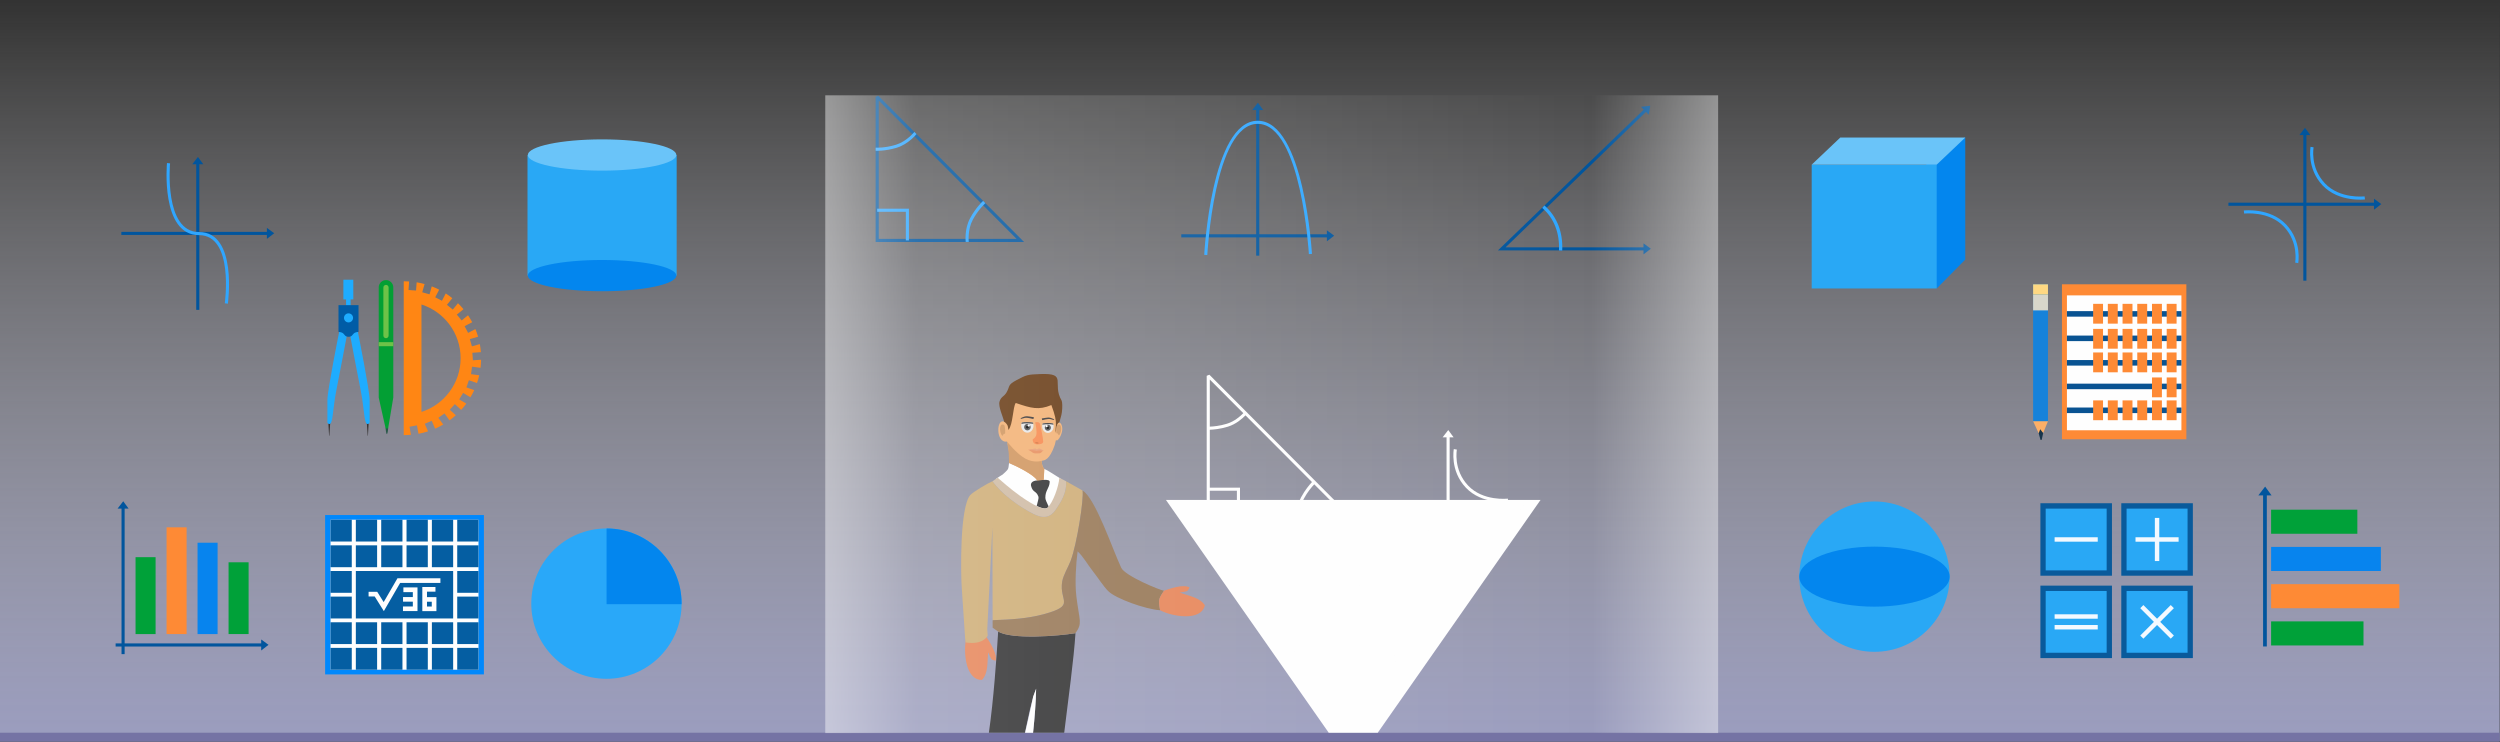 <svg viewBox="0 0 1078 320" fill="none" xmlns="http://www.w3.org/2000/svg">
<rect x="0" y="0" width="1078" height="320" fill="#333333" stroke="none"/>
<path d="M1077.86 0.731H0V319.738H1077.86V0.731Z" fill="url(#paint0_linear_0_1)"/>
<path d="M1077.86 315.948H0V319.738H1077.86V315.948Z" fill="#7573A4"/>
<path fill-rule="evenodd" clip-rule="evenodd" d="M542.402 44.291L544.714 47.454H543.007V110.233H541.667V47.454H539.96L542.402 44.291Z" fill="#01559D"/>
<path fill-rule="evenodd" clip-rule="evenodd" d="M575.31 101.622L572.145 99.31V101.017H509.366V102.357H572.145V104.064L575.31 101.622Z" fill="#01559D"/>
<path d="M519.257 109.896C519.265 109.732 522.302 52.069 542.337 52.069C562.369 52.069 565.711 109.328 565.721 109.49L564.387 109.57C564.378 109.409 561.105 53.41 542.337 53.41C523.576 53.41 520.598 109.808 520.591 109.97L519.257 109.896Z" fill="#2FA6FF"/>
<path fill-rule="evenodd" clip-rule="evenodd" d="M711.585 45.601L710.936 49.465L709.745 48.245L649.215 106.64H708.675V104.933L711.838 107.246L708.675 109.687V107.98H645.895L708.807 47.285L707.615 46.065L711.585 45.601Z" fill="#01559D"/>
<path d="M665.939 88.595C668.717 91.009 670.693 93.908 671.954 97.102C673.29 100.494 673.816 104.221 673.631 108.048L672.219 107.983C672.395 104.351 671.898 100.821 670.634 97.617C669.458 94.63 667.61 91.919 665.015 89.665L665.939 88.595Z" fill="#2FA6FF"/>
<path d="M378.915 43.375V103.004H438.349L378.915 43.375ZM377.574 103.674V41.758L378.719 41.286L441.572 104.344H377.574V103.674Z" fill="#01559D"/>
<path d="M395.196 57.807C395.187 57.821 391.808 62.136 386.679 63.704C381.625 65.251 377.583 65.021 377.574 65.021V63.681C377.583 63.681 381.5 63.895 386.293 62.427C391.015 60.982 394.251 56.889 394.26 56.879L395.196 57.807Z" fill="#2FA6FF"/>
<path d="M390.591 103.674V91.327H378.244V89.987H391.933V103.674H390.591Z" fill="#2FA6FF"/>
<path d="M416.412 104.317C416.411 104.303 415.76 98.86 418.286 94.131C420.778 89.467 423.905 86.629 423.91 86.624L424.895 87.612C424.89 87.619 421.824 90.341 419.463 94.762C417.137 99.117 417.729 104.303 417.731 104.316L416.412 104.317Z" fill="#2FA6FF"/>
<path fill-rule="evenodd" clip-rule="evenodd" d="M583.517 215.569H502.75L572.942 315.947H594.09L664.282 215.569H583.517Z" fill="#FEFEFE"/>
<path d="M521.669 163.663V183.966C523.216 183.91 525.948 183.665 529.046 182.716C532.298 181.719 534.844 179.47 536.12 178.161L521.669 163.663ZM559.093 223.292C559.062 221.388 559.274 217.73 561.041 214.419C562.685 211.341 564.605 209.059 565.725 207.86L537.056 179.099C535.728 180.474 533.005 182.899 529.434 183.992C526.134 185.003 523.265 185.254 521.669 185.307V210.274H534.686V223.292H559.093ZM566.664 206.912H566.665L567.648 207.9L584.325 224.632H520.329V223.962V185.307V183.969V162.044L521.474 161.573L537.015 177.167L537.95 178.096L537.945 178.101L566.664 206.912ZM566.699 208.839C565.605 209.994 563.761 212.158 562.218 215.049C560.609 218.062 560.396 221.471 560.419 223.292H581.105L566.699 208.839ZM533.346 223.292V211.615H521.669V223.292H533.346Z" fill="#FEFEFE"/>
<path d="M598.093 221.105C598.126 221.102 609.384 219.761 616.351 227.143C623.318 234.528 621.553 243.773 621.548 243.799L620.229 243.569C620.234 243.544 621.876 234.945 615.377 228.061C608.875 221.171 598.281 222.433 598.251 222.436L598.093 221.105ZM650.336 216.336C650.305 216.339 639.046 217.681 632.082 210.298C625.113 202.915 626.876 193.669 626.882 193.642L628.2 193.874C628.197 193.897 626.555 202.496 633.053 209.383C639.554 216.271 650.15 215.008 650.18 215.005L650.336 216.336ZM657.397 218.333L654.232 216.021V217.728H625.094V188.59H626.801L624.487 185.425L622.047 188.59H623.754V217.728H591.453V219.066H623.754V251.369H625.094V219.066H654.232V220.773L657.397 218.333Z" fill="#FEFEFE"/>
<path fill-rule="evenodd" clip-rule="evenodd" d="M603.035 236.991L602.539 239.945L601.63 239.012L568.942 270.546C570.663 272.236 571.922 274.198 572.764 276.33C573.659 278.602 574.077 281.07 574.074 283.614H600.813V282.311L603.23 284.078L600.813 285.942V284.639H574.049L574.046 284.692L572.966 284.641V284.639H552.861L567.988 270.047L568.17 269.833L568.19 269.85L600.913 238.28L600.004 237.347L603.035 236.991ZM568.167 271.295L555.396 283.614H572.993C572.998 281.204 572.602 278.869 571.757 276.723C570.966 274.722 569.783 272.879 568.167 271.295Z" fill="#FEFEFE"/>
<path fill-rule="evenodd" clip-rule="evenodd" d="M425.269 274.548C421.769 273.479 421.405 272.728 416.688 274.979C415.322 280.323 416.069 293.324 423.437 293.184C426.176 290.295 425.686 285.731 426.069 281.276C427.548 284.012 426.853 284.495 429.314 284.875C430.056 281.869 426.864 276.976 425.269 274.548Z" fill="#E68356"/>
<path fill-rule="evenodd" clip-rule="evenodd" d="M441.954 315.948C443.36 309.487 444.482 303.019 446.778 296.974C446.692 302.491 446.161 309.353 445.458 315.948H458.889C460.793 300.141 462.987 284.712 463.745 273.024C456.38 274.267 436.377 275.842 430.408 272.333C429.691 284.049 428.427 301.834 426.405 315.948H441.954Z" fill="#2F2F30"/>
<path fill-rule="evenodd" clip-rule="evenodd" d="M428.02 267.426C435.784 267.168 442.957 266.76 449.979 264.861C464.253 261.002 456.544 259.316 458.026 250.735C458.513 247.91 460.585 244.608 461.626 241.899C464.436 234.594 467.447 214.77 466.804 211.514L459.668 207.502C460.209 212.196 457.456 216.505 455.396 219.555C453.015 223.08 450.243 223.924 445.564 221.577C439.388 218.483 431.6 212.793 427.973 207.505C425.937 208.338 419.555 212.159 418.4 213.451C413.81 218.592 414.244 247.307 414.738 253.942C415.091 258.671 415.346 263.337 415.68 268.071C415.851 270.473 415.992 272.894 416.166 275.281C416.217 275.97 416.285 276.531 416.364 277.004C423.906 278.295 425.905 274.107 425.905 274.107L425.705 271.294L427.917 227.468L428.02 267.426Z" fill="#CDAB73"/>
<path fill-rule="evenodd" clip-rule="evenodd" d="M430.408 272.333C436.377 275.842 456.38 274.267 463.745 273.024C466.857 268.599 465.468 268.02 464.128 257.157C463.46 251.728 463.929 243.215 464.663 237.758C467.062 239.926 468.9 243.344 471.145 246.171C473.168 248.724 475.844 252.892 477.876 254.907C481.11 258.107 493.889 262.727 500.236 263.131C499.198 258.012 500.016 257.839 501.902 254.705C500.635 254.701 485.132 248.367 483.465 244.814C479.61 236.591 472.347 214.822 466.804 211.514C467.447 214.77 464.436 234.594 461.626 241.899C460.586 244.608 458.513 247.91 458.026 250.735C456.544 259.316 464.253 261.002 449.979 264.861C442.957 266.76 435.784 267.168 428.021 267.426L428.017 270.659L430.408 272.333Z" fill="#957553"/>
<path fill-rule="evenodd" clip-rule="evenodd" d="M433.195 181.923C429.543 179.849 429.252 191.227 434.227 190.401C435.723 196.15 434.956 196.538 435.099 199.641C437.484 200.64 438.741 201.654 440.86 203.069C442.284 204.026 442.511 203.908 443.793 204.685C445.992 206.02 445.143 205.32 446.099 207.234L450.167 207.268C450.261 206.76 450.359 205.415 450.554 204.847C451.187 202.996 450.596 204.428 451.372 203.6C450.734 203.31 450.637 202.382 450.35 202.21C449.383 201.63 449.037 198.75 449.223 198.708C450.313 198.463 452.518 198.537 454.811 191.863C454.906 191.589 455.331 189.488 455.392 189.696C455.805 191.151 459.429 185.958 457.479 182.702C457.305 182.412 456.108 181.747 455.609 182.809C455.273 180.441 456.215 178.883 455.199 176.858C454.557 175.582 453.743 175.03 453.251 173.701C440.218 173.541 444.531 172.264 437.383 171.8C435.9 173.899 434.566 179.986 433.195 181.923Z" fill="#F2AF71"/>
<path fill-rule="evenodd" clip-rule="evenodd" d="M445.457 315.948C446.16 309.353 446.691 302.491 446.777 296.974L445.499 300.339C445.19 301.684 445.016 302.723 444.712 304.089C443.952 307.502 443.035 311.774 442.04 315.948H445.457Z" fill="#FEFEFE"/>
<path fill-rule="evenodd" clip-rule="evenodd" d="M429.596 206.378C429.998 207.732 442.393 221.893 450.731 220.257C453.857 219.643 455.939 215.965 457.294 209.789C457.435 209.145 458.201 207.626 457.234 206.324C455.304 205.191 451.827 202.785 450.299 202.178C450.288 202.271 450.051 208.882 449.826 208.732C448.79 208.031 445.707 208.583 447.254 207.241C445.96 204.653 437.76 200.754 435.098 199.641C434.777 202.289 434.947 202.187 433.233 203.808C431.719 205.237 432.723 204.304 431.375 205.22L429.596 206.378Z" fill="#FEFEFE"/>
<path fill-rule="evenodd" clip-rule="evenodd" d="M433.967 169.293C432.949 171.02 431.595 171.016 430.985 173.196C430.387 175.337 432.521 179.712 432.984 181.853C433.233 181.946 433.988 182.588 434.406 183.372C434.781 184.064 434.735 185.485 434.846 185.358C436.839 183.036 436.695 175.587 437.985 173.759C444.633 176.034 447.857 176.958 453.351 174.657C455.013 179.17 455.368 181.058 455.313 183.212C455.287 184.217 455.03 185.151 455.236 186.665C455.447 185.417 455.501 183.989 455.863 183.108C456.185 182.32 456.832 182.009 456.843 181.964C457.185 180.531 457.69 179.261 457.891 177.735C458.179 175.541 458.063 173.24 457.773 172.741C453.413 165.251 460.573 160.819 448.59 161.29C443.2 161.503 442.799 161.531 438.318 163.92C434.297 166.063 435.66 166.419 433.967 169.293Z" fill="#653811"/>
<path fill-rule="evenodd" clip-rule="evenodd" d="M501.902 254.704C500.016 257.839 499.198 258.011 500.236 263.131C505.09 265.756 517.884 268.189 519.536 261.007C517.397 257.649 512.854 257.016 508.624 255.562C511.637 254.792 511.938 255.584 512.905 253.287C510.167 251.839 504.645 253.746 501.902 254.704Z" fill="#E68356"/>
<path fill-rule="evenodd" clip-rule="evenodd" d="M452.177 218.409C451.47 216.932 450.763 215.469 450.753 214.715C450.714 211.333 452.499 210.64 452.634 207.808C452.701 206.384 448.974 207.05 447.14 207.178C445.05 207.324 444.294 208.375 444.598 209.545C445.398 212.611 446.832 211.428 447.799 214.249C447.966 214.733 447.458 216.431 447.017 218.2C448.924 219.096 450.696 219.596 451.626 219.003C451.809 218.829 451.994 218.629 452.177 218.409Z" fill="#2F2F30"/>
<path fill-rule="evenodd" clip-rule="evenodd" d="M451.626 219.003C449.35 220.455 442.034 215.355 440.035 213.947C435.753 210.925 431.431 207.071 430.201 205.986L427.973 207.505C431.6 212.793 439.389 218.483 445.565 221.577C450.243 223.924 453.015 223.08 455.396 219.555C457.456 216.505 460.209 212.196 459.668 207.501C458.39 206.849 458.411 206.77 456.795 206.062C456.463 210.01 454.045 216.71 451.626 219.003Z" fill="#CEB9A2"/>
<path fill-rule="evenodd" clip-rule="evenodd" d="M449.223 198.708C449.223 198.708 445.835 199.833 442.066 197.723C438.297 195.612 434.227 190.401 434.227 190.401C435.271 196.074 434.956 196.538 435.098 199.641C437.737 200.745 445.814 204.583 447.217 207.173C447.99 207.115 449.068 206.972 450.058 206.925C450.19 205.005 450.292 202.238 450.299 202.176C449.371 201.529 449.04 198.748 449.223 198.708Z" fill="#CF935B"/>
<path fill-rule="evenodd" clip-rule="evenodd" d="M445.399 182.215C445.561 182.609 445.651 183.05 445.651 183.514C445.651 185.2 444.464 186.568 442.999 186.568C441.535 186.568 440.348 185.2 440.348 183.514C440.348 183.045 440.441 182.598 440.607 182.201C441.131 182.087 441.927 181.974 443.017 181.981C443.995 181.988 444.803 182.097 445.399 182.215Z" fill="#E6E7E8"/>
<path fill-rule="evenodd" clip-rule="evenodd" d="M440.424 182.788C441.004 182.648 442.032 182.484 443.532 182.56C444.434 182.605 445.093 182.683 445.568 182.758C445.528 182.57 445.469 182.387 445.399 182.215C444.803 182.097 443.995 181.988 443.017 181.981C441.927 181.974 441.13 182.087 440.607 182.201C440.531 182.387 440.47 182.583 440.424 182.788Z" fill="#373435"/>
<path fill-rule="evenodd" clip-rule="evenodd" d="M443.024 182.751C443.808 182.751 444.443 183.386 444.443 184.17C444.443 184.954 443.808 185.589 443.024 185.589C442.24 185.589 441.604 184.954 441.604 184.17C441.604 183.386 442.24 182.751 443.024 182.751Z" fill="#4B4B4D"/>
<path fill-rule="evenodd" clip-rule="evenodd" d="M443.024 183.574C443.353 183.574 443.62 183.841 443.62 184.17C443.62 184.499 443.353 184.766 443.024 184.766C442.693 184.766 442.428 184.499 442.428 184.17C442.428 183.841 442.693 183.574 443.024 183.574Z" fill="black"/>
<path fill-rule="evenodd" clip-rule="evenodd" d="M443.583 182.941C443.859 182.941 444.086 183.164 444.086 183.442C444.086 183.722 443.859 183.945 443.583 183.945C443.305 183.945 443.079 183.722 443.079 183.442C443.079 183.164 443.305 182.941 443.583 182.941Z" fill="#FEFEFE"/>
<path fill-rule="evenodd" clip-rule="evenodd" d="M440.151 180.299C442.665 179.017 442.98 179.543 445.805 179.898L445.605 180.701C445.605 180.701 443.003 179.949 441.86 180.199C440.717 180.448 439.924 180.953 440.151 180.299Z" fill="#373435"/>
<path fill-rule="evenodd" clip-rule="evenodd" d="M449.605 182.597C449.454 182.966 449.369 183.377 449.369 183.813C449.369 185.39 450.479 186.668 451.85 186.668C453.22 186.668 454.329 185.39 454.329 183.813C454.329 183.374 454.241 182.957 454.086 182.584C453.597 182.477 452.854 182.373 451.834 182.379C450.918 182.384 450.162 182.486 449.605 182.597Z" fill="#E6E7E8"/>
<path fill-rule="evenodd" clip-rule="evenodd" d="M454.257 183.133C453.715 183.001 452.754 182.848 451.352 182.918C450.508 182.962 449.889 183.033 449.446 183.106C449.485 182.929 449.538 182.758 449.605 182.597C450.162 182.486 450.918 182.384 451.834 182.379C452.853 182.373 453.597 182.477 454.086 182.584C454.158 182.758 454.216 182.941 454.257 183.133Z" fill="#373435"/>
<path fill-rule="evenodd" clip-rule="evenodd" d="M451.827 183.098C451.093 183.098 450.499 183.692 450.499 184.425C450.499 185.158 451.093 185.752 451.827 185.752C452.56 185.752 453.154 185.158 453.154 184.425C453.154 183.692 452.56 183.098 451.827 183.098Z" fill="#4B4B4D"/>
<path fill-rule="evenodd" clip-rule="evenodd" d="M451.827 183.868C451.519 183.868 451.27 184.117 451.27 184.425C451.27 184.733 451.519 184.982 451.827 184.982C452.134 184.982 452.384 184.733 452.384 184.425C452.384 184.117 452.134 183.868 451.827 183.868Z" fill="black"/>
<path fill-rule="evenodd" clip-rule="evenodd" d="M451.303 183.277C451.042 183.277 450.835 183.486 450.835 183.745C450.835 184.005 451.042 184.216 451.303 184.216C451.563 184.216 451.774 184.005 451.774 183.745C451.774 183.486 451.563 183.277 451.303 183.277Z" fill="#FEFEFE"/>
<path fill-rule="evenodd" clip-rule="evenodd" d="M454.515 180.805C452.162 179.606 451.867 180.097 449.225 180.429L449.414 181.18C449.414 181.18 451.846 180.476 452.915 180.712C453.984 180.946 454.724 181.417 454.515 180.805Z" fill="#373435"/>
<path fill-rule="evenodd" clip-rule="evenodd" d="M448.601 183.233C448.601 183.233 449.832 189.114 449.832 190.446C449.832 191.777 447.093 191.601 447.093 191.601C447.093 191.601 446.305 191.538 445.832 191.1C445.445 190.74 445.363 190.025 445.283 189.741C445.108 189.116 447.094 189.014 446.968 186.375C446.841 183.738 446.363 182.129 446.363 182.129C446.363 182.129 448.35 181.475 448.601 183.233Z" fill="#F7864A"/>
<path fill-rule="evenodd" clip-rule="evenodd" d="M447.168 190.726C447.576 190.786 447.892 190.946 447.871 191.083C447.852 191.22 447.504 191.281 447.096 191.22C446.686 191.162 446.372 191.002 446.393 190.865C446.412 190.726 446.76 190.664 447.168 190.726Z" fill="#C96630"/>
<path fill-rule="evenodd" clip-rule="evenodd" d="M445.169 193.839L443.398 193.968C443.398 193.968 444.427 194.457 445 194.952C445.571 195.448 446.025 195.531 447.043 195.511C448.059 195.492 448.562 195.536 449.003 195.097C449.443 194.657 449.504 194.55 449.655 194.418C449.807 194.286 450.072 194.305 450.072 194.305L448.059 193.871L446.872 194.123L445.169 193.839Z" fill="#E68B59"/>
<path fill-rule="evenodd" clip-rule="evenodd" d="M443.398 193.968C443.398 193.968 446.176 193.377 446.452 193.403C446.73 193.428 446.879 193.753 447.131 193.804C447.382 193.854 447.496 193.389 447.948 193.389C448.398 193.389 449.443 193.968 449.745 194.119C450.047 194.27 450.072 194.305 450.072 194.305C450.072 194.305 447.785 194.105 447.358 194.319C446.93 194.532 446.74 194.219 446.1 194.205C445.461 194.195 443.398 193.968 443.398 193.968Z" fill="#E69A71"/>
<path fill-rule="evenodd" clip-rule="evenodd" d="M433.02 183.291C433.02 183.291 431.739 182.398 431.336 184.007C430.933 185.615 431.638 187.338 432.039 187.764C432.442 188.191 432.53 187.412 432.818 187.111C433.108 186.809 433.208 187.248 433.372 187.011C433.535 186.772 433.484 184.082 433.02 183.291Z" fill="#CF935B"/>
<path fill-rule="evenodd" clip-rule="evenodd" d="M455.883 183.314C455.883 183.314 457.096 182.468 457.476 183.991C457.857 185.513 457.191 187.143 456.809 187.547C456.43 187.95 456.347 187.213 456.073 186.928C455.798 186.642 455.703 187.059 455.549 186.834C455.396 186.607 455.443 184.063 455.883 183.314Z" fill="#CF935B"/>
<path d="M808.268 281.062C826.168 281.062 840.68 266.55 840.68 248.65C840.68 230.749 826.168 216.238 808.268 216.238C790.367 216.238 775.856 230.749 775.856 248.65C775.856 266.55 790.367 281.062 808.268 281.062Z" fill="#29A8F5"/>
<path d="M808.268 261.594C826.168 261.594 840.68 255.799 840.68 248.65C840.68 241.501 826.168 235.705 808.268 235.705C790.367 235.705 775.856 241.501 775.856 248.65C775.856 255.799 790.367 261.594 808.268 261.594Z" fill="#0386EE"/>
<path fill-rule="evenodd" clip-rule="evenodd" d="M831.962 63.843L847.417 59.314V111.95L835.103 124.39L826.562 92.483L831.962 63.843Z" fill="#0386EE"/>
<path d="M835.103 70.997H781.205V124.39H835.103V70.997Z" fill="#29A8F5"/>
<path d="M835.107 70.998H781.209L793.529 59.314H847.427L835.107 70.998Z" fill="#6AC4F9"/>
<path d="M967.526 90.767C967.564 90.767 978.818 89.429 985.782 96.81C992.747 104.191 990.993 113.439 990.98 113.464L989.668 113.224C989.668 113.199 991.308 104.607 984.811 97.718C978.313 90.83 967.716 92.091 967.69 92.104L967.526 90.767Z" fill="#2FA6FF"/>
<path fill-rule="evenodd" clip-rule="evenodd" d="M993.92 55.1L996.229 58.254H994.525V121.034H993.188V58.254H991.485L993.92 55.1Z" fill="#01559D"/>
<path fill-rule="evenodd" clip-rule="evenodd" d="M1026.82 88.004L1023.66 85.682V87.398H960.89V88.736H1023.66V90.439L1026.82 88.004Z" fill="#01559D"/>
<path d="M1019.77 85.998C1019.73 85.998 1008.48 87.348 1001.52 79.967C994.551 72.574 996.304 63.339 996.317 63.313L997.629 63.54C997.629 63.566 995.989 72.157 1002.49 79.046C1008.98 85.935 1019.58 84.673 1019.61 84.673L1019.77 85.998Z" fill="#2FA6FF"/>
<path d="M910.676 216.995H879.816V248.246H910.676V216.995Z" fill="#095A9B"/>
<path d="M908.392 219.316H882.1V245.95H908.392V219.316Z" fill="#29A8F5"/>
<path d="M904.544 231.668H885.948V233.573H904.544V231.668Z" fill="#F3F9FF"/>
<path d="M945.561 216.995H914.701V248.246H945.561V216.995Z" fill="#095A9B"/>
<path d="M943.277 219.316H916.984V245.95H943.277V219.316Z" fill="#29A8F5"/>
<path fill-rule="evenodd" clip-rule="evenodd" d="M920.832 231.668H929.172V223.328H931.077V231.668H939.416V233.586H931.077V241.925H929.172V233.586H920.832V231.668Z" fill="#F3F9FF"/>
<path d="M910.676 252.523H879.816V283.774H910.676V252.523Z" fill="#095A9B"/>
<path d="M908.392 254.832H882.1V281.465H908.392V254.832Z" fill="#29A8F5"/>
<path fill-rule="evenodd" clip-rule="evenodd" d="M885.948 269.505H904.544V271.423H885.948V269.505ZM885.948 264.887H904.544V266.792H885.948V264.887Z" fill="#F3F9FF"/>
<path d="M945.561 252.523H914.701V283.774H945.561V252.523Z" fill="#095A9B"/>
<path d="M943.277 254.832H916.984V281.465H943.277V254.832Z" fill="#29A8F5"/>
<path fill-rule="evenodd" clip-rule="evenodd" d="M922.876 274.047L928.768 268.155L922.876 262.25L924.226 260.9L930.118 266.792L936.023 260.9L937.373 262.25L931.481 268.155L937.373 274.047L936.023 275.397L930.118 269.505L924.226 275.397L922.876 274.047Z" fill="#F3F9FF"/>
<path d="M942.76 122.586H889.115V189.415H942.76V122.586Z" fill="#FE8A35"/>
<path d="M940.628 127.367H891.26V185.529H940.628V127.367Z" fill="#FEFEFE"/>
<path fill-rule="evenodd" clip-rule="evenodd" d="M891.26 134.155H940.628V136.54H891.26V134.155ZM891.26 175.726H940.628V178.124H891.26V175.726ZM891.26 165.431H940.628V167.816H891.26V165.431ZM891.26 155.25H940.628V157.647H891.26V155.25ZM891.26 144.702H940.628V147.087H891.26V144.702Z" fill="#095392"/>
<path fill-rule="evenodd" clip-rule="evenodd" d="M902.564 131.014H906.828V139.555H902.564V131.014ZM934.282 131.014H938.546V139.555H934.282V131.014ZM927.936 131.014H932.213V139.555H927.936V131.014ZM921.59 131.014H925.867V139.555H921.59V131.014ZM915.244 131.014H919.521V139.555H915.244V131.014ZM908.897 131.014H913.175V139.555H908.897V131.014ZM902.564 141.813H906.828V150.355H902.564V141.813ZM934.282 141.813H938.546V150.355H934.282V141.813ZM927.936 141.813H932.213V150.355H927.936V141.813ZM921.59 141.813H925.867V150.355H921.59V141.813ZM915.244 141.813H919.521V150.355H915.244V141.813ZM908.897 141.813H913.175V150.355H908.897V141.813ZM902.564 151.982H906.828V160.536H902.564V151.982ZM934.282 151.982H938.546V160.536H934.282V151.982ZM927.936 151.982H932.213V160.536H927.936V151.982ZM921.59 151.982H925.867V160.536H921.59V151.982ZM915.244 151.982H919.521V160.536H915.244V151.982ZM908.897 151.982H913.175V160.536H908.897V151.982ZM934.282 162.757H938.546V171.311H934.282V162.757ZM927.936 162.757H932.213V171.311H927.936V162.757ZM902.564 172.648H906.828V181.189H902.564V172.648ZM934.282 172.648H938.546V181.189H934.282V172.648ZM927.936 172.648H932.213V181.189H927.936V172.648ZM921.59 172.648H925.867V181.189H921.59V172.648ZM915.244 172.648H919.521V181.189H915.244V172.648ZM908.897 172.648H913.175V181.189H908.897V172.648Z" fill="#FE8A35"/>
<path fill-rule="evenodd" clip-rule="evenodd" d="M879.816 178.931L876.688 181.631L879.072 186.816H880.977L883.084 181.631L879.816 178.931Z" fill="#FDAF67"/>
<path fill-rule="evenodd" clip-rule="evenodd" d="M879.753 185.088L879.072 186.816L879.879 189.706L880.384 189.655L881.015 186.741L879.753 185.088Z" fill="#18344A"/>
<path d="M883.084 122.586H876.675V181.631H883.084V122.586Z" fill="#1682DA"/>
<path d="M883.084 127.052H876.675V133.84H883.084V127.052Z" fill="#D8D6CA"/>
<path d="M883.084 122.586H876.675V127.039H883.084V122.586Z" fill="#FFD882"/>
<path fill-rule="evenodd" clip-rule="evenodd" d="M976.724 209.816L979.499 213.614H977.455V278.753H975.841V213.614H973.797L976.724 209.816Z" fill="#01559D"/>
<path d="M1019.14 267.939L1019.14 278.324L979.302 278.324L979.302 267.939L1019.14 267.939Z" fill="#00A139"/>
<path d="M1034.6 251.884L1034.6 262.268L979.301 262.268L979.301 251.884L1034.6 251.884Z" fill="#FE8A35"/>
<path d="M1026.63 235.828L1026.63 246.212L979.302 246.212L979.302 235.828L1026.63 235.828Z" fill="#0784EE"/>
<path d="M1016.49 219.772L1016.49 230.156L979.302 230.156L979.302 219.772L1016.49 219.772Z" fill="#00A139"/>
<path d="M291.778 66.837H227.459V118.842H291.778V66.837Z" fill="#29A8F5"/>
<path d="M259.618 73.574C277.296 73.574 291.627 70.558 291.627 66.837C291.627 63.116 277.296 60.1 259.618 60.1C241.941 60.1 227.61 63.116 227.61 66.837C227.61 70.558 241.941 73.574 259.618 73.574Z" fill="#6AC4F9"/>
<path d="M259.618 125.58C277.296 125.58 291.627 122.563 291.627 118.842C291.627 115.122 277.296 112.105 259.618 112.105C241.941 112.105 227.61 115.122 227.61 118.842C227.61 122.563 241.941 125.58 259.618 125.58Z" fill="#0386EE"/>
<path d="M261.498 292.698C279.398 292.698 293.91 278.187 293.91 260.286C293.91 242.386 279.398 227.874 261.498 227.874C243.597 227.874 229.086 242.386 229.086 260.286C229.086 278.187 243.597 292.698 261.498 292.698Z" fill="#29A8F9"/>
<path fill-rule="evenodd" clip-rule="evenodd" d="M293.91 260.286C293.91 242.396 279.426 227.9 261.549 227.874V260.526H293.91C293.91 260.45 293.91 260.362 293.91 260.286Z" fill="#0386EE"/>
<path fill-rule="evenodd" clip-rule="evenodd" d="M85.347 67.67L87.655 70.824H85.952V133.604H84.615V70.824H82.912L85.347 67.67Z" fill="#01559D"/>
<path fill-rule="evenodd" clip-rule="evenodd" d="M118.25 100.574L115.084 98.252V99.968H52.316V101.305H115.084V103.009L118.25 100.574Z" fill="#01559D"/>
<path d="M73.335 70.433C73.323 70.508 70.585 100.056 85.826 100.056C102.581 100.056 98.266 130.866 98.253 130.954L96.928 130.778C96.941 130.702 101.041 101.394 85.826 101.394C69.096 101.394 71.998 70.395 71.998 70.306L73.335 70.433Z" fill="#2FA6FF"/>
<path fill-rule="evenodd" clip-rule="evenodd" d="M53.136 216.141L55.445 219.295H53.742V282.075H52.404V219.295H50.701L53.136 216.141Z" fill="#01559D"/>
<path fill-rule="evenodd" clip-rule="evenodd" d="M115.79 278.05L112.623 275.741V277.445H49.856V278.782H112.623V280.498L115.79 278.05Z" fill="#01559D"/>
<path d="M67.09 240.251H58.448V273.42H67.09V240.251Z" fill="#00A139"/>
<path d="M80.464 227.382H71.821V273.407H80.464V227.382Z" fill="#FE8A35"/>
<path d="M93.824 234.018H85.182V273.42H93.824V234.018Z" fill="#0784EE"/>
<path d="M107.198 242.459H98.556V273.407H107.198V242.459Z" fill="#00A139"/>
<path fill-rule="evenodd" clip-rule="evenodd" d="M141.553 181.736L141.893 187.867L142.032 187.88L142.423 181.761L141.553 181.736Z" fill="#373435"/>
<path fill-rule="evenodd" clip-rule="evenodd" d="M148.063 120.621H152.34V129.112H151.179V132.43H149.224V129.112H148.063V120.621Z" fill="#1EACFF"/>
<path fill-rule="evenodd" clip-rule="evenodd" d="M159.001 181.736L158.661 187.867L158.535 187.88L158.131 181.761L159.001 181.736Z" fill="#373435"/>
<path fill-rule="evenodd" clip-rule="evenodd" d="M153.829 141.224L154.321 143.129C154.321 143.129 159.393 168.312 159.393 172.425C159.393 176.55 159.393 182.278 159.393 182.278C159.393 182.278 159.14 182.833 158.56 182.833C157.98 182.833 157.588 182.303 157.21 179.894C156.831 177.484 156.352 172.298 155.645 168.942C154.939 165.574 150.927 144.328 150.927 144.328L153.829 141.224ZM146.738 141.224L146.246 143.129C146.246 143.129 141.174 168.312 141.174 172.425C141.174 176.55 141.174 182.278 141.174 182.278C141.174 182.278 141.427 182.833 141.994 182.833C142.575 182.833 142.978 182.303 143.357 179.894C143.735 177.484 144.215 172.298 144.909 168.942C145.615 165.574 149.64 144.328 149.64 144.328L146.738 141.224Z" fill="#1EACFF"/>
<path fill-rule="evenodd" clip-rule="evenodd" d="M150.284 131.56H154.598V143.117C154.598 143.117 153.299 143.142 152.592 143.76C151.886 144.391 151.76 145.211 150.284 145.224C148.807 145.211 148.669 144.391 147.975 143.76C147.268 143.142 145.956 143.117 145.956 143.117V131.56H150.284Z" fill="#005CA6"/>
<path d="M150.284 139.029C151.364 139.029 152.239 138.153 152.239 137.073C152.239 135.993 151.364 135.117 150.284 135.117C149.204 135.117 148.328 135.993 148.328 137.073C148.328 138.153 149.204 139.029 150.284 139.029Z" fill="#1EACFF"/>
<path fill-rule="evenodd" clip-rule="evenodd" d="M174.091 130.134V178.783V187.627H174.293C175.277 187.627 176.248 187.577 177.207 187.501L176.576 184.007L179.793 183.414L180.45 187.047C181.85 186.782 183.225 186.429 184.563 186L183.162 182.732L186.152 181.445L187.616 184.839C188.814 184.309 189.975 183.716 191.098 183.06L189.016 180.171L191.666 178.266L193.823 181.269C194.769 180.575 195.678 179.843 196.536 179.061L193.924 176.664L196.132 174.254L198.857 176.752C199.639 175.894 200.371 174.986 201.065 174.039L198.012 172.223L199.69 169.422L202.856 171.314C203.449 170.318 203.992 169.283 204.484 168.223L201.115 167.05L202.188 163.959L205.683 165.183C206.061 164.085 206.376 162.962 206.641 161.814L203.109 161.347L203.538 158.117L207.209 158.597C207.348 157.449 207.424 156.288 207.449 155.115L203.916 155.367L203.677 152.112L207.361 151.847C207.272 150.674 207.108 149.513 206.906 148.377L203.487 149.349L202.592 146.207L206.149 145.198C205.821 144.075 205.43 142.965 205.001 141.893L201.847 143.545L200.333 140.644L203.613 138.94C203.058 137.906 202.465 136.909 201.809 135.938L199.059 138.183L196.99 135.66L199.854 133.326C199.109 132.43 198.315 131.572 197.482 130.752L195.249 133.503L192.713 131.446L195.034 128.582C194.126 127.85 193.192 127.169 192.208 126.538L190.568 129.692L187.666 128.191L189.369 124.911C188.335 124.381 187.275 123.914 186.177 123.485L185.219 126.917L182.064 126.034L183.074 122.476C181.951 122.16 180.815 121.921 179.655 121.731L179.402 125.277L176.147 125.05L176.412 121.365C175.706 121.315 174.999 121.29 174.293 121.29L174.091 121.302V130.134ZM181.736 177.623V131.295C191.527 134.436 198.617 143.621 198.617 154.459C198.617 165.296 191.527 174.481 181.736 177.623Z" fill="#FF8614"/>
<path fill-rule="evenodd" clip-rule="evenodd" d="M166.635 183.3L166.281 184.751C166.281 184.751 166.445 186.82 166.735 187.148C167.038 187.476 167.354 185.634 167.366 184.713C167.379 183.792 166.635 183.3 166.635 183.3Z" fill="#295848"/>
<path fill-rule="evenodd" clip-rule="evenodd" d="M166.445 120.773C168.174 120.773 169.587 122.186 169.587 123.914V171.428L167.366 184.713L166.281 184.751L163.304 171.428V123.914C163.304 122.186 164.717 120.773 166.445 120.773Z" fill="#039F34"/>
<path d="M167.568 123.977C167.568 123.35 167.062 122.842 166.439 122.842C165.815 122.842 165.31 123.35 165.31 123.977V144.693C165.31 145.32 165.815 145.829 166.439 145.829C167.062 145.829 167.568 145.32 167.568 144.693V123.977Z" fill="#6EC248"/>
<path d="M169.587 147.532H163.304V149.286H169.587V147.532Z" fill="#6EC248"/>
<path d="M208.66 222.083H140.19V290.805H208.66V222.083Z" fill="#0088FC"/>
<path d="M206.326 224.089H142.512V288.787H206.326V224.089Z" fill="#FEFEFE"/>
<path fill-rule="evenodd" clip-rule="evenodd" d="M142.512 224.089H151.684V233.514H142.512V224.089ZM195.4 246.206C195.4 253.031 195.4 259.857 195.4 266.683C181.408 266.683 167.429 266.683 153.438 266.683C153.438 259.857 153.438 253.031 153.438 246.206C167.429 246.206 181.408 246.206 195.4 246.206ZM197.154 279.362H206.326V288.787H197.154V279.362ZM186.228 279.362H195.4V288.787H186.228V279.362ZM175.302 279.362H184.474V288.787H175.302V279.362ZM164.376 279.362H173.536V288.787H164.376V279.362ZM153.438 279.362H162.61V288.787H153.438V279.362ZM142.512 279.362H151.684V288.787H142.512V279.362ZM197.154 268.31H206.326V277.735H197.154V268.31ZM186.228 268.31H195.4V277.735H186.228V268.31ZM175.302 268.31H184.474V277.735H175.302V268.31ZM164.376 268.31H173.536V277.735H164.376V268.31ZM153.438 268.31H162.61V277.735H153.438V268.31ZM142.512 268.31H151.684V277.735H142.512V268.31ZM197.154 257.258H206.326V266.683H197.154V257.258ZM142.512 257.258H151.684V266.683H142.512V257.258ZM197.154 246.206H206.326V255.63H197.154V246.206ZM142.512 246.206H151.684V255.63H142.512V246.206ZM197.154 235.141H206.326V244.566H197.154V235.141ZM186.228 235.141H195.4V244.566H186.228V235.141ZM175.302 235.141H184.474V244.566H175.302V235.141ZM164.376 235.141H173.536V244.566H164.376V235.141ZM153.438 235.141H162.61V244.566H153.438V235.141ZM142.512 235.141H151.684V244.566H142.512V235.141ZM197.154 224.089H206.326V233.514H197.154V224.089ZM186.228 224.089H195.4V233.514H186.228V224.089ZM175.302 224.089H184.474V233.514H175.302V224.089ZM164.376 224.089H173.536V233.514H164.376V224.089ZM153.438 224.089H162.61V233.514H153.438V224.089Z" fill="#055EA2"/>
<path d="M173.94 253.296H180.021V263.503H173.763V261.497H178.015V259.453H173.788V257.447H178.015V255.315H173.94V253.296ZM189.899 251.366H172.539L165.512 263.503L161.563 257.195H158.938V255.189H162.66L165.436 259.63L171.378 249.36H189.899V251.366ZM187.767 255.138H184.121V257.473H188.184V263.528H182.102V253.12H187.767V255.138ZM184.121 259.479V261.522H186.178V259.479H184.121Z" fill="#FEFEFE"/>
<rect x="355.856" y="316.1" width="275" height="385" transform="rotate(-90 355.856 316.1)" fill="url(#paint1_linear_0_1)"/>
<defs>
<linearGradient id="paint0_linear_0_1" x1="528.483" y1="319.739" x2="528.483" y2="0.731" gradientUnits="userSpaceOnUse">
<stop stop-color="#9B9DBF"/>
<stop offset="1" stop-color="#FEFEFE" stop-opacity="0"/>
</linearGradient>
<linearGradient id="paint1_linear_0_1" x1="492.856" y1="232.1" x2="492.856" y2="781.1" gradientUnits="userSpaceOnUse">
<stop stop-color="white"/>
<stop offset="0.224" stop-color="white" stop-opacity="0.175"/>
<stop offset="0.755" stop-color="white" stop-opacity="0"/>
<stop offset="1" stop-color="white"/>
</linearGradient>
</defs>
</svg>
